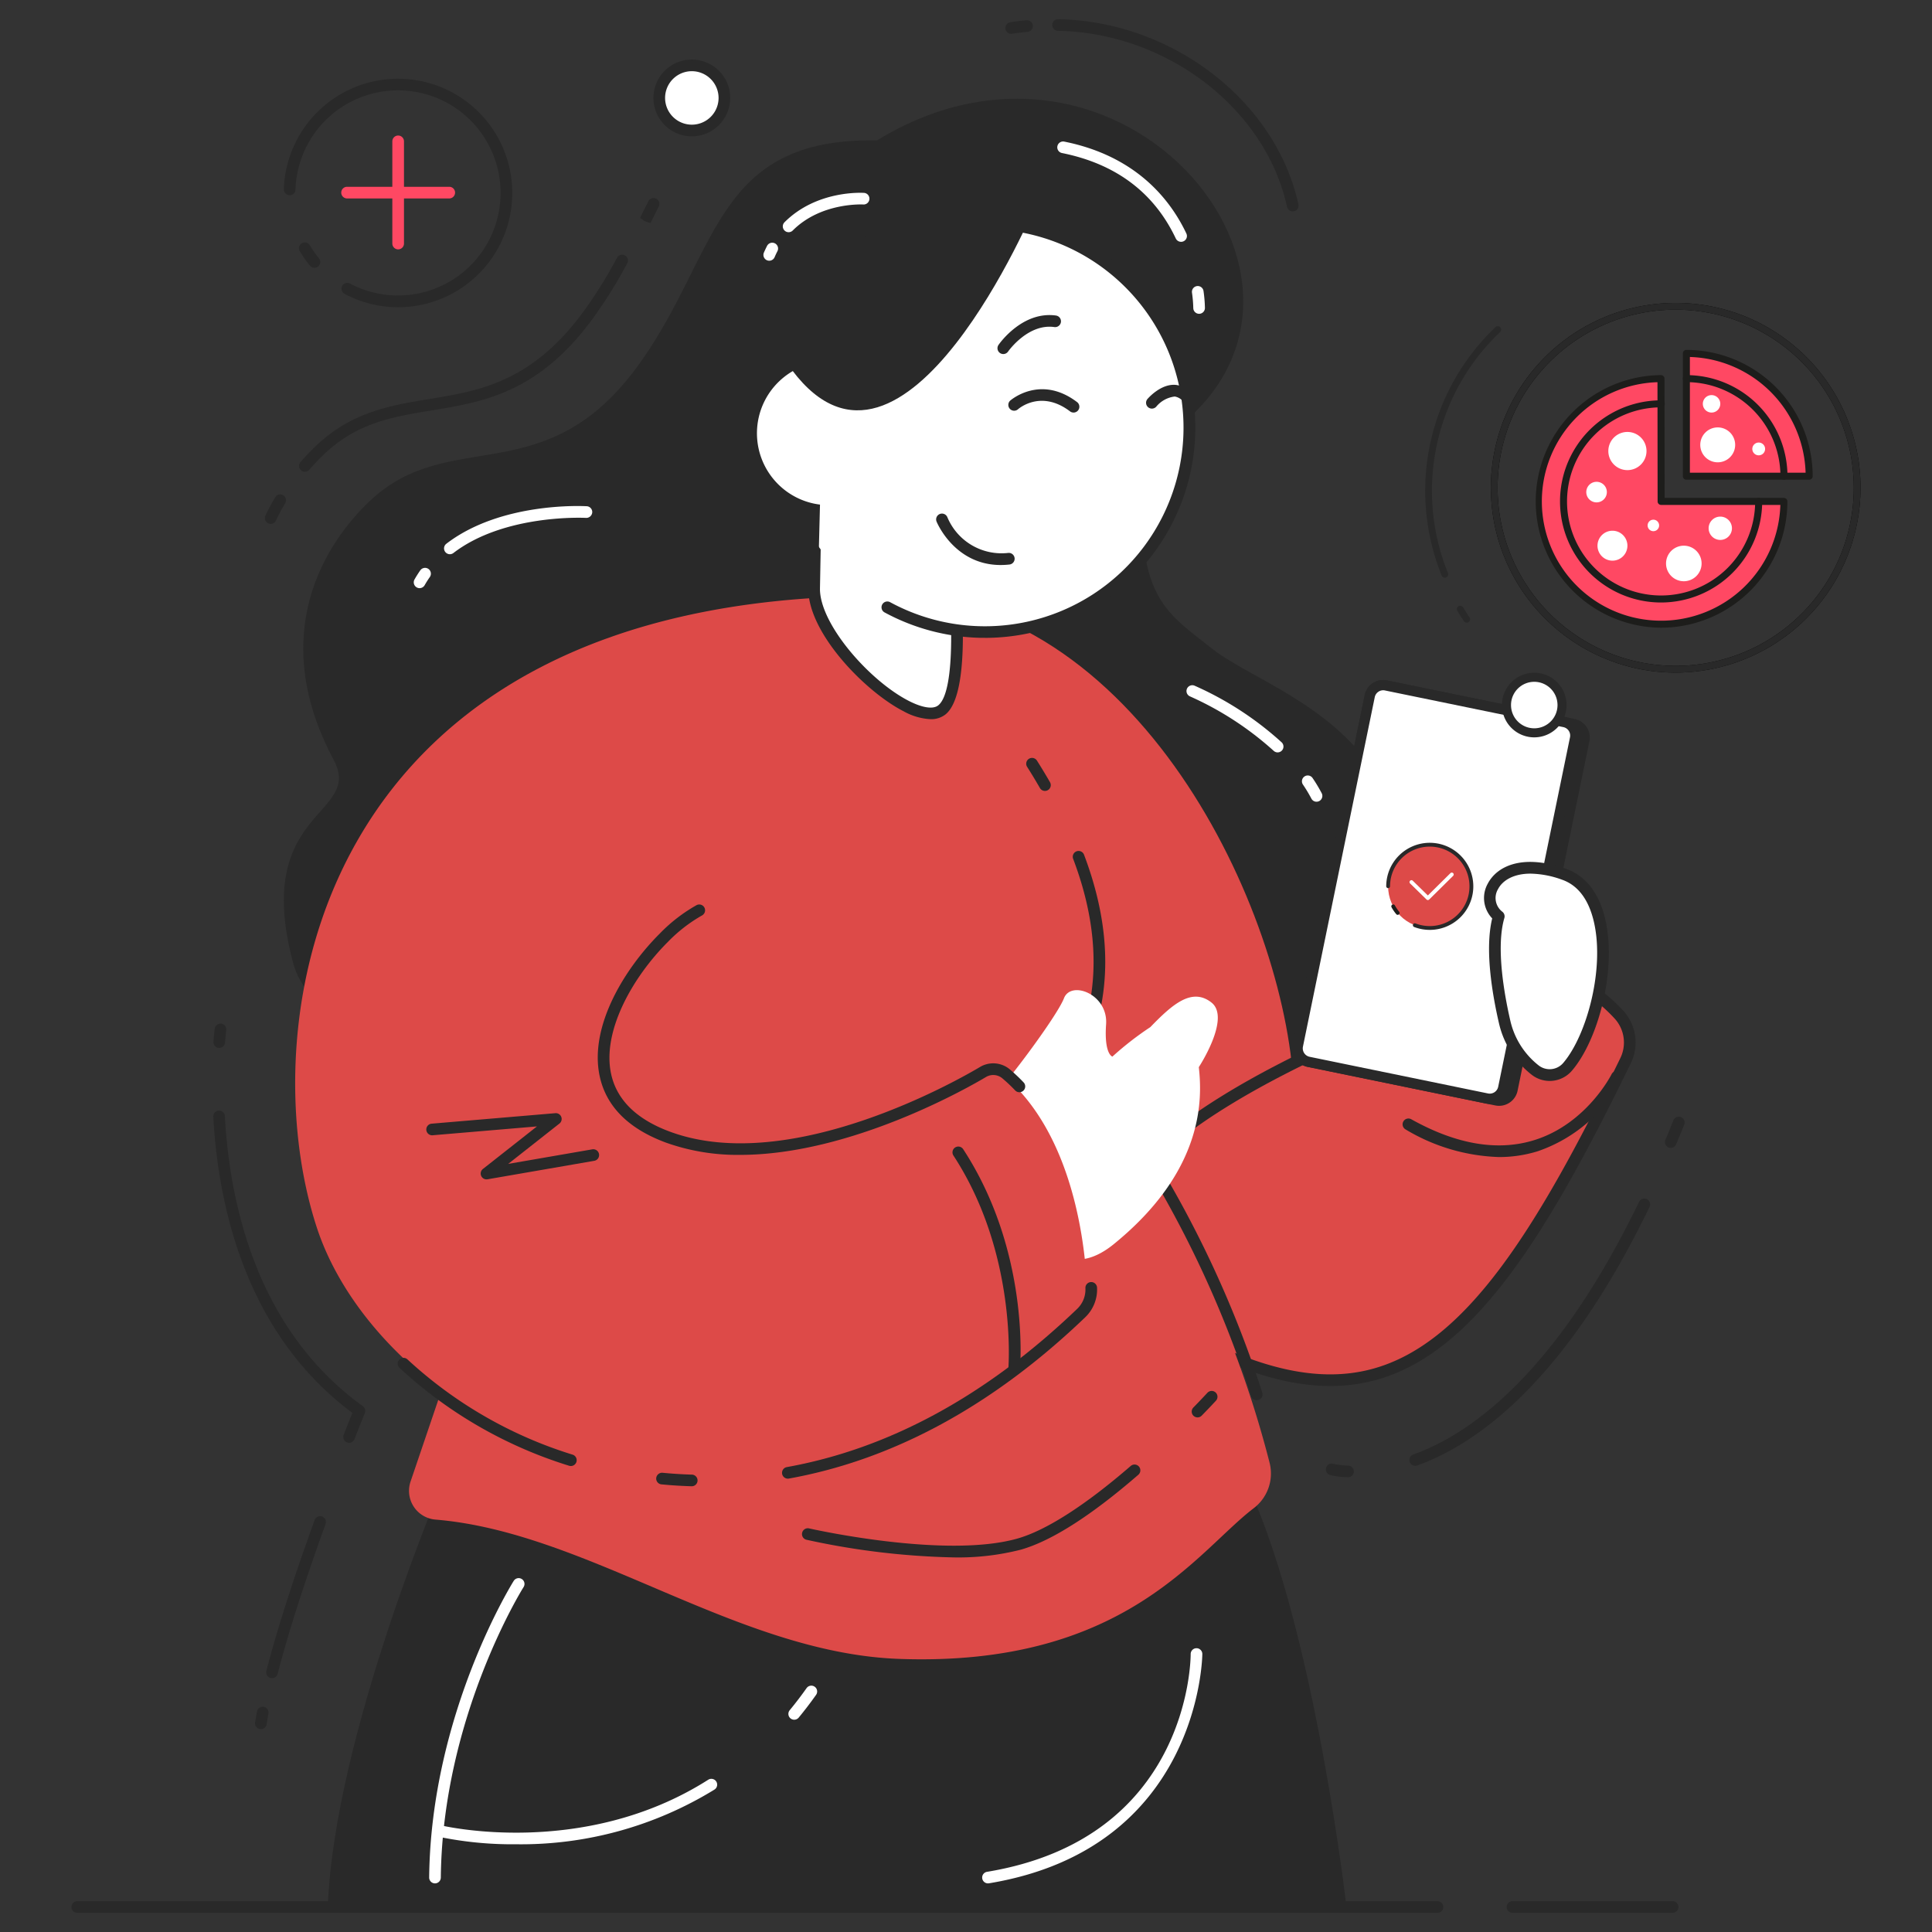 <svg id="onboarding_b" xmlns="http://www.w3.org/2000/svg" width="250" height="250" viewBox="0 0 250 250">
  <rect x="0" y="0" width="250" height="250" fill="#333333" stroke="none"/>
  <rect id="Rectangle_9" data-name="Rectangle 9" width="250" height="250" fill="none"/>
  <g id="Group_826" data-name="Group 826" transform="translate(-1179.751 817.482)">
    <path id="Path_544" data-name="Path 544" d="M1414.1,392.318c-25.608,11.49-50.208,11.359-53.435-.682-5.365-20.019,9.155-18.955,5.243-26.285-8.73-16.353-1.021-28.128,4.716-33.533,10.386-9.786,22.731-.884,34.81-17.673,10.346-14.381,9.62-29.336,30.781-28.953,33.239-20.316,65.84,22.111,35.07,39.712-2.546,19.113,2.19,21.2,8.267,26.04,5.742,4.57,20.375,8.616,24.039,22.876,4.409,17.161-7.917,39.7-28.1,39.336Z" transform="translate(-142.981 -1084.509)" fill="#292929"/>
    <path id="Path_545" data-name="Path 545" d="M1516.1,408.113c33.09,0,52.15,41.032,53.209,63.8s-20.119,37.855-20.119,37.855Z" transform="translate(-222.162 -1148.643)" fill="#dd4a48"/>
    <path id="Path_546" data-name="Path 546" d="M1386.251,630.155s-14.338,33.4-15.132,55.575h131.818s-3.978-34.841-12.442-53.858S1386.251,630.155,1386.251,630.155Z" transform="translate(-148.95 -1256.447)" fill="#292929"/>
    <path id="Path_547" data-name="Path 547" d="M1573.482,549.049c32.3,21.154,45.029,11.263,65.386-30.576a5.33,5.33,0,0,0-.832-5.926c-5.07-5.522-11.439-7.048-19.552-3.207,0,0-31.5,10.589-42.356,23.031S1573.482,549.049,1573.482,549.049Z" transform="translate(-248.769 -1198.714)" fill="#dd4a48"/>
    <path id="Path_548" data-name="Path 548" d="M1599.878,559.8c-7.512,0-16.3-3.505-27.563-10.88a6.834,6.834,0,0,1-3.2-4.634c-.694-3.641,1.213-8.077,5.669-13.186,10.863-12.453,41.389-22.815,42.683-23.25,7.932-3.763,14.805-2.625,20.348,3.411a6.112,6.112,0,0,1,.954,6.765c-11.067,22.746-20.439,37.536-32.945,40.984A22.222,22.222,0,0,1,1599.878,559.8Zm26.26-52.617a19.042,19.042,0,0,0-8.111,2.062c-.4.138-31.517,10.7-42.111,22.845-4.078,4.675-5.919,8.795-5.325,11.914a5.306,5.306,0,0,0,2.456,3.6c.022.012.046.025.067.039,13.987,9.162,23.952,12.221,32.305,9.916,11.96-3.3,21.108-17.823,31.991-40.19a4.6,4.6,0,0,0-.709-5.086C1633.578,508.879,1630.083,507.183,1626.138,507.183Z" transform="translate(-247.988 -1197.933)" fill="#292929"/>
    <path id="Path_549" data-name="Path 549" d="M1453.289,408.113s38.649,32.032,25.148,59.827c0,0,17.315,19.357,25.432,51.133a5.638,5.638,0,0,1-2.055,5.872c-7.41,5.655-16.759,20.555-45.878,19.5-21.02-.762-40.266-16.4-59.981-18.024a3.734,3.734,0,0,1-3.248-4.918l25.175-74.145Z" transform="translate(-159.832 -1147.266)" fill="#dd4a48"/>
    <path id="Path_550" data-name="Path 550" d="M1589.672,546.145a.753.753,0,0,1-.717-.524c-8.525-26.682-22.915-42.982-23.06-43.144a.754.754,0,0,1-.116-.831c3.661-7.537,3.708-16.13.145-25.542a.753.753,0,1,1,1.408-.533c3.648,9.63,3.652,18.471.017,26.284,2.223,2.625,15.137,18.566,23.041,43.306a.754.754,0,0,1-.718.983Z" transform="translate(-247.302 -1182.436)" fill="#292929"/>
    <path id="Path_551" data-name="Path 551" d="M1556.774,456.382a.753.753,0,0,1-.654-.378q-.8-1.393-1.655-2.739a.753.753,0,0,1,1.272-.807q.869,1.372,1.689,2.795a.753.753,0,0,1-.653,1.128Z" transform="translate(-241.805 -1171.518)" fill="#292929"/>
    <g id="Group_806" data-name="Group 806" transform="translate(1346.996 -729.491)">
      <g id="Group_804" data-name="Group 804" transform="translate(0 0)">
        <path id="Path_552" data-name="Path 552" d="M1648.927,486.229l-24.287-4.991a1.781,1.781,0,0,1-1.386-2.1l9.292-45.219a1.781,1.781,0,0,1,2.1-1.386l24.287,4.99a1.781,1.781,0,0,1,1.386,2.1l-9.291,45.219A1.782,1.782,0,0,1,1648.927,486.229Z" transform="translate(-1622.552 -431.828)" fill="#292929"/>
        <path id="Path_553" data-name="Path 553" d="M1648.105,486.193l-24.287-4.991a2.446,2.446,0,0,1-1.9-2.888l9.291-45.219a2.446,2.446,0,0,1,2.889-1.9l24.287,4.99a2.449,2.449,0,0,1,1.9,2.888l-9.292,45.219a2.445,2.445,0,0,1-2.888,1.9Zm-15.117-53.537a1.106,1.106,0,0,0-.479.707l-9.292,45.219a1.115,1.115,0,0,0,.868,1.317l24.287,4.99a1.117,1.117,0,0,0,1.318-.868l9.292-45.219a1.115,1.115,0,0,0-.868-1.317l-24.287-4.99a1.1,1.1,0,0,0-.838.161Z" transform="translate(-1621.864 -431.14)" fill="#292929"/>
      </g>
      <g id="Group_805" data-name="Group 805" transform="translate(0 0)">
        <path id="Path_554" data-name="Path 554" d="M1647.719,485.981l-23.079-4.742a1.781,1.781,0,0,1-1.386-2.1l9.292-45.219a1.781,1.781,0,0,1,2.1-1.386l23.079,4.742a1.781,1.781,0,0,1,1.386,2.1l-9.292,45.219A1.78,1.78,0,0,1,1647.719,485.981Z" transform="translate(-1622.552 -431.828)" fill="#fff"/>
        <path id="Path_555" data-name="Path 555" d="M1646.9,485.944l-23.079-4.742a2.446,2.446,0,0,1-1.9-2.888l9.291-45.219a2.446,2.446,0,0,1,2.889-1.9l23.079,4.742a2.447,2.447,0,0,1,1.9,2.889l-9.292,45.219a2.448,2.448,0,0,1-2.391,1.954A2.48,2.48,0,0,1,1646.9,485.944Zm-13.909-53.288a1.106,1.106,0,0,0-.479.707l-9.292,45.219a1.115,1.115,0,0,0,.868,1.317l23.079,4.742a1.116,1.116,0,0,0,1.318-.868l9.292-45.219a1.116,1.116,0,0,0-.869-1.318l-23.079-4.742a1.1,1.1,0,0,0-.838.161Z" transform="translate(-1621.864 -431.14)" fill="#292929"/>
      </g>
    </g>
    <path id="Path_556" data-name="Path 556" d="M1675.725,500.282c-.852-3.691-1.914-9.8-.768-13.706-2.883-2.1-.456-8.572,8.443-5.448,7.826,2.748,5.382,19.209.448,24.935a3.056,3.056,0,0,1-4.187.4l-.137-.109A10.967,10.967,0,0,1,1675.725,500.282Z" transform="translate(-301.265 -1185.484)" fill="#fff"/>
    <path id="Path_557" data-name="Path 557" d="M1680.769,507.09a3.784,3.784,0,0,1-2.35-.818l-.111-.088a11.793,11.793,0,0,1-4.093-6.518h0c-.944-4.085-1.838-9.687-.884-13.612a3.808,3.808,0,0,1-.572-4.5c1.172-2.234,4.444-3.91,10.115-1.921,2.417.849,4.134,2.944,4.966,6.059,1.775,6.644-.752,16.08-4.2,20.078A3.781,3.781,0,0,1,1680.769,507.09Zm-2.476-26.825c-2.267,0-3.641.922-4.2,1.988a2.241,2.241,0,0,0,.531,2.928.754.754,0,0,1,.28.821c-1.119,3.816.008,9.987.779,13.326h0a10.264,10.264,0,0,0,3.537,5.657l.127.1a2.311,2.311,0,0,0,3.153-.3c3.134-3.639,5.513-12.6,3.883-18.707-.708-2.65-2.057-4.341-4.009-5.026A12.446,12.446,0,0,0,1678.293,480.265Z" transform="translate(-300.489 -1184.698)" fill="#292929"/>
    <g id="Group_807" data-name="Group 807" transform="translate(1307.38 -689.357)">
      <path id="Path_558" data-name="Path 558" d="M1543.509,526.582c2-1.727,9.136-11.282,10.045-13.645s5.726-.545,5.454,3.363.818,4.181.818,4.181a40.5,40.5,0,0,1,4.908-3.817c2.818-2.909,5.363-5.182,7.908-3.181s-1.636,8.362-1.636,8.362c.455,4.09.727,13.361-11,22.9S1543.509,526.582,1543.509,526.582Z" transform="translate(-1543.509 -511.882)" fill="#fff"/>
    </g>
    <path id="Path_559" data-name="Path 559" d="M1438.5,408.113c-72.8.265-81,55.327-72.269,81.8,8.646,26.2,55.538,51.625,98.335,10.565a4.211,4.211,0,0,0,1.281-3.243c-.251-5.193-1.767-19.5-10.784-27.086a2.592,2.592,0,0,0-2.99-.213c-5.648,3.372-25.981,13.851-40.711,8.434-17.273-6.353-3.643-25.357,4.035-29.377S1438.5,408.113,1438.5,408.113Z" transform="translate(-145.458 -1148.474)" fill="#dd4a48"/>
    <path id="Path_560" data-name="Path 560" d="M1460.795,522.109a27.618,27.618,0,0,1-9.558-1.573c-4.852-1.785-7.745-4.664-8.6-8.558-1.429-6.524,3.286-14.043,7.757-18.5a20.837,20.837,0,0,1,4.786-3.694.754.754,0,0,1,.7,1.335,19.575,19.575,0,0,0-4.423,3.426c-4.533,4.518-8.564,11.561-7.348,17.109.736,3.359,3.308,5.871,7.646,7.466,15.656,5.76,37.613-6.91,40.065-8.373a3.338,3.338,0,0,1,3.861.283,22.315,22.315,0,0,1,1.8,1.7.753.753,0,0,1-1.091,1.039,20.865,20.865,0,0,0-1.677-1.581,1.833,1.833,0,0,0-2.119-.143C1490.546,513.265,1475.223,522.109,1460.795,522.109Z" transform="translate(-185.276 -1190.15)" fill="#292929"/>
    <path id="Path_561" data-name="Path 561" d="M1491.163,613.228a.754.754,0,0,1-.133-1.5c13.242-2.387,25.879-9.28,37.559-20.486a3.458,3.458,0,0,0,1.05-2.664.753.753,0,0,1,1.505-.072,4.967,4.967,0,0,1-1.512,3.823c-11.9,11.416-24.8,18.441-38.335,20.882A.789.789,0,0,1,1491.163,613.228Z" transform="translate(-209.436 -1239.373)" fill="#292929"/>
    <path id="Path_562" data-name="Path 562" d="M1462.82,639.546h-.023c-1.292-.037-2.6-.12-3.885-.244a.754.754,0,0,1-.677-.823.763.763,0,0,1,.822-.677c1.253.121,2.525.2,3.784.239a.753.753,0,0,1-.021,1.506Z" transform="translate(-193.569 -1264.707)" fill="#292929"/>
    <path id="Path_563" data-name="Path 563" d="M1413.368,621.712a.753.753,0,0,1-.223-.034,57.129,57.129,0,0,1-21.934-12.649.753.753,0,1,1,1.028-1.1,55.62,55.62,0,0,0,21.353,12.311.753.753,0,0,1-.224,1.472Z" transform="translate(-159.748 -1249.491)" fill="#292929"/>
    <path id="Path_564" data-name="Path 564" d="M1499.362,373.353c-.142,7.8-.236,12.992-.31,17.133-.126,6.971,12.81,18.562,16.485,15.781S1516.7,384.8,1516.7,384.8Z" transform="translate(-213.951 -1131.859)" fill="#fff"/>
    <path id="Path_565" data-name="Path 565" d="M1513.343,406.662a7.94,7.94,0,0,1-3.475-1.012c-4.985-2.535-12.453-10.193-12.348-15.957l.31-17.133a.753.753,0,0,1,1.168-.615l17.34,11.447a.752.752,0,0,1,.332.529c.263,1.957,2.456,19.207-1.457,22.168A3.017,3.017,0,0,1,1513.343,406.662Zm-14.032-32.7-.285,15.763c-.083,4.574,6.375,11.967,11.525,14.587,1.718.873,3.087,1.086,3.752.58,2.383-1.8,1.839-13.336.918-20.427Z" transform="translate(-213.171 -1131.082)" fill="#292929"/>
    <path id="Path_566" data-name="Path 566" d="M1516.641,312.848a26.464,26.464,0,1,0,25.981,26.938A26.462,26.462,0,0,0,1516.641,312.848Z" transform="translate(-208.963 -1101.465)" fill="#fff"/>
    <path id="Path_567" data-name="Path 567" d="M1515.4,365.745c-.168,0-.338,0-.507,0a27.274,27.274,0,0,1-12.488-3.284.753.753,0,1,1,.719-1.323,25.7,25.7,0,1,0-10.3-10.271.753.753,0,1,1-1.322.724,27.232,27.232,0,0,1,4.992-32.649,27.217,27.217,0,1,1,18.908,46.807Z" transform="translate(-208.181 -1100.691)" fill="#292929"/>
    <path id="Path_568" data-name="Path 568" d="M1489.512,381.851l-.328,12.793-10.846-8.072,7.241-6.265A9.25,9.25,0,0,0,1489.512,381.851Z" transform="translate(-203.618 -1135.446)" fill="#292929"/>
    <path id="Path_569" data-name="Path 569" d="M1455.413,309.968l-.722-.239-.625-.435q.547-1.094,1.083-2.152a.753.753,0,1,1,1.343.683Q1455.956,308.877,1455.413,309.968Zm-.722-.239h0Z" transform="translate(-191.495 -1098.583)" fill="#292929"/>
    <path id="Path_570" data-name="Path 570" d="M1493.691,349.025a9.3,9.3,0,1,0,9.126,9.463A9.3,9.3,0,0,0,1493.691,349.025Z" transform="translate(-206.518 -1119.74)" fill="#fff"/>
    <path id="Path_571" data-name="Path 571" d="M1524.616,308.317s-16.983,40.59-31.476,21.349C1493.14,329.666,1491.62,306.058,1524.616,308.317Z" transform="translate(-210.878 -1099.227)" fill="#292929"/>
    <path id="Path_572" data-name="Path 572" d="M1365.953,349.368a.753.753,0,0,1-.569-1.246,30.216,30.216,0,0,1,2.113-2.205c4.58-4.316,9.634-5.148,14.523-5.952,6.6-1.086,13.427-2.209,20.193-11.613a60.937,60.937,0,0,0,4.119-6.652.753.753,0,1,1,1.323.718,62.193,62.193,0,0,1-4.22,6.813c-7.128,9.91-14.267,11.084-21.172,12.22-4.88.8-9.488,1.561-13.733,5.561a28.793,28.793,0,0,0-2.007,2.1A.752.752,0,0,1,1365.953,349.368Z" transform="translate(-146.748 -1105.807)" fill="#292929"/>
    <path id="Path_573" data-name="Path 573" d="M1357.392,387.5a.754.754,0,0,1-.681-1.075c.375-.8.8-1.592,1.261-2.369a.753.753,0,1,1,1.295.77c-.438.736-.839,1.49-1.192,2.241A.754.754,0,0,1,1357.392,387.5Z" transform="translate(-142.612 -1137.193)" fill="#292929"/>
    <path id="Path_574" data-name="Path 574" d="M1591.656,286.195a.754.754,0,0,1-.735-.592c-2.8-12.73-15.555-22.521-29.667-22.774a.754.754,0,0,1,.027-1.507c14.789.266,28.165,10.565,31.112,23.957a.753.753,0,0,1-.574.9A.732.732,0,0,1,1591.656,286.195Z" transform="translate(-244.627 -1076.322)" fill="#292929"/>
    <path id="Path_575" data-name="Path 575" d="M1549.689,263.359a.754.754,0,0,1-.113-1.5q1.048-.16,2.084-.256a.753.753,0,0,1,.139,1.5q-.991.091-2,.245A.755.755,0,0,1,1549.689,263.359Z" transform="translate(-239.087 -1076.464)" fill="#292929"/>
    <path id="Path_576" data-name="Path 576" d="M1486.871,320.66a.753.753,0,0,1-.692-1.049q.2-.456.413-.875a.753.753,0,1,1,1.338.693q-.193.372-.365.775A.754.754,0,0,1,1486.871,320.66Z" transform="translate(-207.581 -1104.405)" fill="#fff"/>
    <path id="Path_577" data-name="Path 577" d="M1491.778,310.451a.754.754,0,0,1-.533-1.286c4.167-4.176,10.081-3.82,10.332-3.8a.753.753,0,0,1-.1,1.5c-.055-.005-5.49-.317-9.163,3.362A.748.748,0,0,1,1491.778,310.451Z" transform="translate(-209.98 -1097.885)" fill="#fff"/>
    <path id="Path_578" data-name="Path 578" d="M1396.058,405.4a.743.743,0,0,1-.372-.1.754.754,0,0,1-.282-1.027q.35-.616.749-1.18a.753.753,0,1,1,1.231.868q-.355.505-.67,1.057A.753.753,0,0,1,1396.058,405.4Z" transform="translate(-162.014 -1146.775)" fill="#fff"/>
    <path id="Path_579" data-name="Path 579" d="M1403.765,392.915a.754.754,0,0,1-.459-1.351c7.082-5.443,17.728-4.881,18.174-4.858a.753.753,0,0,1,.708.8.773.773,0,0,1-.8.709c-.106-.006-10.537-.549-17.168,4.548A.751.751,0,0,1,1403.765,392.915Z" transform="translate(-165.802 -1138.682)" fill="#fff"/>
    <path id="Path_580" data-name="Path 580" d="M1578.189,304.967a.755.755,0,0,1-.682-.431c-2.807-5.941-7.763-9.662-14.732-11.059a.753.753,0,0,1,.3-1.477c9.294,1.863,13.721,7.5,15.8,11.892a.753.753,0,0,1-.681,1.076Z" transform="translate(-245.609 -1091.158)" fill="#fff"/>
    <path id="Path_581" data-name="Path 581" d="M1598.341,333.165a.753.753,0,0,1-.753-.753,16.606,16.606,0,0,0-.169-1.986.753.753,0,1,1,1.493-.2,17.681,17.681,0,0,1,.182,2.19A.753.753,0,0,1,1598.341,333.165Z" transform="translate(-263.426 -1110.042)" fill="#fff"/>
    <path id="Path_582" data-name="Path 582" d="M1539.194,395.3c-5.995,0-8.27-5.563-8.293-5.622a.753.753,0,0,1,1.4-.557,7.6,7.6,0,0,0,7.865,4.616.754.754,0,0,1,.167,1.5A10.41,10.41,0,0,1,1539.194,395.3Z" transform="translate(-229.96 -1139.67)" fill="#292929"/>
    <path id="Path_583" data-name="Path 583" d="M1558.03,359.4a.752.752,0,0,1-.455-.153c-3.755-2.848-6.624-.371-6.743-.264a.754.754,0,0,1-1.01-1.119c.039-.034,3.892-3.435,8.663.183a.754.754,0,0,1-.456,1.354Z" transform="translate(-239.361 -1123.498)" fill="#292929"/>
    <path id="Path_584" data-name="Path 584" d="M1586.166,358.309a.753.753,0,0,1-.57-1.245c.175-.2,1.776-1.984,3.644-1.825a3.212,3.212,0,0,1,2.478,1.707.753.753,0,1,1-1.279.8,1.786,1.786,0,0,0-1.314-1,3.651,3.651,0,0,0-2.391,1.309A.754.754,0,0,1,1586.166,358.309Z" transform="translate(-257.362 -1122.918)" fill="#292929"/>
    <path id="Path_585" data-name="Path 585" d="M1547.554,342.148a.754.754,0,0,1-.62-1.18c.124-.18,3.095-4.408,7.436-3.805a.753.753,0,1,1-.209,1.492c-3.419-.48-5.96,3.132-5.986,3.169A.753.753,0,0,1,1547.554,342.148Z" transform="translate(-237.978 -1113.816)" fill="#292929"/>
    <g id="Group_808" data-name="Group 808" transform="translate(1264.306 -809.777)">
      <path id="Path_586" data-name="Path 586" d="M1458.992,277.689a4.214,4.214,0,1,0,4.214-4.214A4.214,4.214,0,0,0,1458.992,277.689Z" transform="translate(-1458.239 -272.722)" fill="#fff"/>
      <path id="Path_587" data-name="Path 587" d="M1462.428,281.878a4.967,4.967,0,1,1,4.966-4.968A4.973,4.973,0,0,1,1462.428,281.878Zm0-8.428a3.46,3.46,0,1,0,3.46,3.46A3.465,3.465,0,0,0,1462.428,273.45Z" transform="translate(-1457.46 -271.943)" fill="#292929"/>
    </g>
    <g id="Group_809" data-name="Group 809" transform="translate(1374.104 -730.427)">
      <path id="Path_588" data-name="Path 588" d="M1678.175,434.734a3.594,3.594,0,1,0,3.594-3.594A3.594,3.594,0,0,0,1678.175,434.734Z" transform="translate(-1677.589 -430.554)" fill="#fff"/>
      <path id="Path_589" data-name="Path 589" d="M1681.164,438.308a4.18,4.18,0,1,1,4.179-4.18A4.184,4.184,0,0,1,1681.164,438.308Zm0-7.188a3.008,3.008,0,1,0,3.008,3.008A3.011,3.011,0,0,0,1681.164,431.12Z" transform="translate(-1676.984 -429.949)" fill="#292929"/>
    </g>
    <g id="Group_810" data-name="Group 810" transform="translate(1216.48 -807.322)">
      <path id="Path_591" data-name="Path 591" d="M1699.439,414.4a.75.75,0,0,1-.582-.274,14.821,14.821,0,0,1-1.315-1.873.753.753,0,1,1,1.295-.769,13.421,13.421,0,0,0,1.183,1.683.753.753,0,0,1-.581,1.232Z" transform="translate(-1695.476 -389.905)" fill="#292929"/>
      <path id="Path_592" data-name="Path 592" d="M1708.243,397.589a14.783,14.783,0,0,1-5.544-1.085q-.71-.288-1.373-.637a.753.753,0,1,1,.7-1.333,13.274,13.274,0,1,0-7.073-12.174.735.735,0,0,1-.777.729.754.754,0,0,1-.729-.777,14.784,14.784,0,1,1,14.794,15.277Z" transform="translate(-1693.449 -367.991)" fill="#292929"/>
    </g>
    <g id="Group_811" data-name="Group 811" transform="translate(1372.669 -778.283)">
      <path id="Path_593" data-name="Path 593" d="M1287.442,228.64a23.917,23.917,0,1,1,23.917-23.917A23.944,23.944,0,0,1,1287.442,228.64Zm0-46.962a23.045,23.045,0,1,0,23.044,23.044A23.07,23.07,0,0,0,1287.442,181.679Z" transform="translate(-1263.525 -180.806)"/>
      <path id="Path_594" data-name="Path 594" d="M1287.442,228.64a23.917,23.917,0,1,1,23.917-23.917A23.944,23.944,0,0,1,1287.442,228.64Zm0-46.962a23.045,23.045,0,1,0,23.044,23.044A23.07,23.07,0,0,0,1287.442,181.679Z" transform="translate(-1263.525 -180.806)" fill="#292929"/>
    </g>
    <path id="Path_595" data-name="Path 595" d="M1249.361,318.795a.436.436,0,0,1-.361-.192q-.445-.655-.855-1.336a.436.436,0,0,1,.747-.45q.4.66.83,1.3a.436.436,0,0,1-.361.681Z" transform="translate(120.188 -1055.702)" fill="#292929"/>
    <path id="Path_596" data-name="Path 596" d="M1236.216,223.932a.436.436,0,0,1-.4-.272,29.216,29.216,0,0,1,6.957-32.151.436.436,0,1,1,.6.633,28.345,28.345,0,0,0-6.749,31.19.436.436,0,0,1-.4.6Z" transform="translate(130.492 -966.658)" fill="#292929"/>
    <path id="Path_597" data-name="Path 597" d="M1406.149,552.853a.753.753,0,0,1-.466-1.346l6.993-5.506-13.525,1.148a.753.753,0,0,1-.127-1.5l16.029-1.36a.753.753,0,0,1,.53,1.343l-6.628,5.219,10.853-1.879a.754.754,0,1,1,.257,1.485l-13.787,2.387A.766.766,0,0,1,1406.149,552.853Z" transform="translate(-163.442 -1217.726)" fill="#292929"/>
    <path id="Path_598" data-name="Path 598" d="M1543.092,582.073l-.067,0a.755.755,0,0,1-.685-.816c.013-.147,1.188-14.85-7.106-27.549a.753.753,0,0,1,1.261-.824c8.589,13.148,7.4,27.884,7.346,28.5A.753.753,0,0,1,1543.092,582.073Z" transform="translate(-232.109 -1221.662)" fill="#292929"/>
    <path id="Path_599" data-name="Path 599" d="M1515,647.444A97.774,97.774,0,0,1,1496,645.157a.754.754,0,0,1,.337-1.469c.175.04,17.654,3.994,27.025,1.306,3.7-1.064,8.762-4.311,14.626-9.391a.753.753,0,0,1,.986,1.138c-6.114,5.3-11.228,8.562-15.2,9.7A32.744,32.744,0,0,1,1515,647.444Z" transform="translate(-211.911 -1263.4)" fill="#292929"/>
    <path id="Path_600" data-name="Path 600" d="M1598.078,619.939a.753.753,0,0,1-.539-1.28c1.141-1.168,1.807-1.895,1.811-1.9a.753.753,0,0,1,1.111,1.017s-.678.742-1.844,1.935A.752.752,0,0,1,1598.078,619.939Z" transform="translate(-263.366 -1254.01)" fill="#292929"/>
    <path id="Path_601" data-name="Path 601" d="M1663.309,544.434a24.939,24.939,0,0,1-12.082-3.576.753.753,0,0,1,.736-1.315c5.834,3.262,11.191,4.17,15.918,2.7,6.766-2.1,9.967-8.458,10-8.522a.753.753,0,0,1,1.352.664,19.552,19.552,0,0,1-10.886,9.291A16.808,16.808,0,0,1,1663.309,544.434Z" transform="translate(-289.595 -1212.194)" fill="#292929"/>
    <path id="Path_602" data-name="Path 602" d="M1627.855,460.077a.754.754,0,0,1-.668-.4,18.808,18.808,0,0,0-1.094-1.821.753.753,0,0,1,1.247-.846,20.4,20.4,0,0,1,1.181,1.966.754.754,0,0,1-.666,1.1Z" transform="translate(-277.742 -1173.816)" fill="#fff"/>
    <path id="Path_603" data-name="Path 603" d="M1607.587,441.869a.75.75,0,0,1-.514-.2,41.1,41.1,0,0,0-10.82-7.042.753.753,0,0,1,.576-1.392,41.966,41.966,0,0,1,11.272,7.333.753.753,0,0,1-.514,1.3Z" transform="translate(-262.506 -1161.992)" fill="#fff"/>
    <path id="Path_604" data-name="Path 604" d="M1399.97,703.57h-.008a.753.753,0,0,1-.745-.761c.224-21.265,10.839-38.22,10.946-38.388a.753.753,0,1,1,1.272.807c-.105.165-10.492,16.775-10.711,37.6A.754.754,0,0,1,1399.97,703.57Z" transform="translate(-163.932 -1277.344)" fill="#fff"/>
    <path id="Path_605" data-name="Path 605" d="M1493.334,696.773a.753.753,0,0,1-.581-1.233c.748-.906,1.482-1.867,2.182-2.857a.753.753,0,1,1,1.229.871c-.72,1.019-1.477,2.009-2.249,2.945A.753.753,0,0,1,1493.334,696.773Z" transform="translate(-210.812 -1291.724)" fill="#fff"/>
    <path id="Path_606" data-name="Path 606" d="M1410.777,725.347a46.954,46.954,0,0,1-10.084-.987.753.753,0,1,1,.363-1.462c.182.045,18.43,4.389,34.6-5.9a.753.753,0,0,1,.809,1.271A47.808,47.808,0,0,1,1410.777,725.347Z" transform="translate(-164.261 -1304.182)" fill="#fff"/>
    <path id="Path_607" data-name="Path 607" d="M1543.286,712.947a.753.753,0,0,1-.123-1.5c26-4.323,26.316-27.2,26.316-28.176a.753.753,0,0,1,1.507,0c0,.251-.292,25.127-27.576,29.663A.832.832,0,0,1,1543.286,712.947Z" transform="translate(-235.655 -1286.722)" fill="#fff"/>
    <path id="Path_608" data-name="Path 608" d="M1354.843,700.832a.755.755,0,0,1-.746-.868c.069-.453.149-.922.238-1.4a.753.753,0,1,1,1.481.271q-.128.7-.229,1.36A.754.754,0,0,1,1354.843,700.832Z" transform="translate(-141.335 -1294.559)" fill="#292929"/>
    <path id="Path_609" data-name="Path 609" d="M1357.705,668.748a.753.753,0,0,1-.73-.941c1.349-5.239,3.447-11.8,6.236-19.5a.753.753,0,1,1,1.416.512c-2.772,7.657-4.856,14.173-6.193,19.366A.753.753,0,0,1,1357.705,668.748Z" transform="translate(-142.752 -1269.079)" fill="#292929"/>
    <path id="Path_610" data-name="Path 610" d="M1360.711,585.969a.743.743,0,0,1-.275-.053.753.753,0,0,1-.426-.976c.509-1.3.9-2.276,1.128-2.839-13.653-10.179-17.328-26.4-18-38.273a.753.753,0,1,1,1.5-.084c.657,11.688,4.289,27.68,17.853,37.487a.754.754,0,0,1,.256.9s-.516,1.261-1.342,3.363A.753.753,0,0,1,1360.711,585.969Z" transform="translate(-135.787 -1216.753)" fill="#292929"/>
    <path id="Path_611" data-name="Path 611" d="M1344.034,524.265a.578.578,0,0,1-.058,0,.753.753,0,0,1-.693-.809c.084-1.079.164-1.679.164-1.679a.761.761,0,0,1,.845-.647.753.753,0,0,1,.648.845c0,.012-.076.581-.155,1.6A.754.754,0,0,1,1344.034,524.265Z" transform="translate(-135.912 -1206.151)" fill="#292929"/>
    <path id="Path_612" data-name="Path 612" d="M1720.623,549.3a.752.752,0,0,1-.694-1.044q.522-1.246,1.04-2.54a.754.754,0,0,1,1.4.559q-.524,1.307-1.05,2.563A.755.755,0,0,1,1720.623,549.3Z" transform="translate(-324.675 -1218.244)" fill="#292929"/>
    <path id="Path_613" data-name="Path 613" d="M1653.384,600.527a.753.753,0,0,1-.254-1.462c7.4-2.656,18.472-10.48,29.209-32.675a.753.753,0,1,1,1.355.655c-10.957,22.654-22.392,30.687-30.055,33.437A.747.747,0,0,1,1653.384,600.527Z" transform="translate(-290.504 -1228.331)" fill="#292929"/>
    <path id="Path_614" data-name="Path 614" d="M1635.008,637.182h-.03a11.009,11.009,0,0,1-2.271-.284.753.753,0,0,1,.4-1.453,9.964,9.964,0,0,0,1.933.232.753.753,0,0,1-.029,1.506Z" transform="translate(-280.838 -1263.511)" fill="#292929"/>
    <path id="Path_615" data-name="Path 615" d="M1722.748,397.668a.754.754,0,0,1-.753-.753V383.692a.753.753,0,1,1,1.507,0v13.222A.754.754,0,0,1,1722.748,397.668Z" transform="translate(-491.476 -1182.883)" fill="#ff4863"/>
    <path id="Path_616" data-name="Path 616" d="M1722.528,397.889h-13.222a.753.753,0,1,1,0-1.507h13.222a.753.753,0,0,1,0,1.507Z" transform="translate(-484.644 -1189.693)" fill="#ff4863"/>
    <path id="Path_617" data-name="Path 617" d="M1484.127,750.58H1308.119a.753.753,0,0,1,0-1.507h176.008a.753.753,0,0,1,0,1.507Z" transform="translate(-118.366 -1320.543)" fill="#292929"/>
    <path id="Path_618" data-name="Path 618" d="M1699.7,750.58h-20.717a.753.753,0,0,1,0-1.507H1699.7a.753.753,0,0,1,0,1.507Z" transform="translate(-303.515 -1320.543)" fill="#292929"/>
    <g id="Group_813" data-name="Group 813" transform="translate(-18.095 -1717.28)">
      <path id="Path_619" data-name="Path 619" d="M1478.4,962.5h-15.888V946.607A15.888,15.888,0,0,1,1478.4,962.5Z" transform="translate(-46.452 -1.077)" fill="#ff4863"/>
      <path id="Path_620" data-name="Path 620" d="M1477.327,961.873h-15.888a.454.454,0,0,1-.455-.455V945.529a.454.454,0,0,1,.455-.454,16.361,16.361,0,0,1,16.343,16.343A.454.454,0,0,1,1477.327,961.873Zm-15.433-.909h14.972a15.453,15.453,0,0,0-14.972-14.973Z" transform="translate(-45.376 0)" fill="#1d1d1b"/>
      <path id="Path_621" data-name="Path 621" d="M1474.064,969.6a.454.454,0,0,1-.454-.454,12.185,12.185,0,0,0-12.171-12.172.454.454,0,1,1,0-.909,13.1,13.1,0,0,1,13.081,13.08A.454.454,0,0,1,1474.064,969.6Z" transform="translate(-45.376 -7.727)" fill="#1d1d1b"/>
      <path id="Path_622" data-name="Path 622" d="M1413.868,973.483h15.888a15.888,15.888,0,1,1-15.9-15.888Z" transform="translate(-1.076 -8.803)" fill="#ff4863"/>
      <path id="Path_623" data-name="Path 623" d="M1412.792,988.75a16.343,16.343,0,0,1-.016-32.685h0a.455.455,0,0,1,.455.454l.015,15.435h15.433a.454.454,0,0,1,.455.455A16.361,16.361,0,0,1,1412.792,988.75Zm-.47-31.769a15.434,15.434,0,1,0,15.9,15.881h-15.427a.454.454,0,0,1-.455-.454Z" transform="translate(0 -7.727)" fill="#1d1d1b"/>
      <path id="Path_624" data-name="Path 624" d="M1420.518,993.215a13.08,13.08,0,1,1,0-26.161.455.455,0,1,1,0,.909,12.172,12.172,0,1,0,12.171,12.172.455.455,0,0,1,.91,0A13.1,13.1,0,0,1,1420.518,993.215Z" transform="translate(-7.726 -15.454)" fill="#1d1d1b"/>
      <path id="Path_625" data-name="Path 625" d="M1427.648,1025.83a1.936,1.936,0,1,1-1.936-1.936A1.936,1.936,0,0,1,1427.648,1025.83Z" transform="translate(-19.215 -55.419)" fill="#fff"/>
      <circle id="Ellipse_7" data-name="Ellipse 7" cx="0.746" cy="0.746" r="0.746" transform="translate(1411.045 967.043)" fill="#fff"/>
      <path id="Path_626" data-name="Path 626" d="M1458.257,1032.713a2.3,2.3,0,1,1-2.3-2.3A2.3,2.3,0,0,1,1458.257,1032.713Z" transform="translate(-40.226 -60.003)" fill="#fff"/>
      <path id="Path_627" data-name="Path 627" d="M1475.231,1019.248a1.508,1.508,0,1,1-1.508-1.508A1.508,1.508,0,0,1,1475.231,1019.248Z" transform="translate(-53.273 -51.092)" fill="#fff"/>
      <path id="Path_628" data-name="Path 628" d="M1473.084,981.118a2.258,2.258,0,1,1-2.258-2.258A2.258,2.258,0,0,1,1473.084,981.118Z" transform="translate(-50.708 -23.755)" fill="#fff"/>
      <path id="Path_629" data-name="Path 629" d="M1471.946,965.91a1.129,1.129,0,1,1-1.129-1.129A1.129,1.129,0,0,1,1471.946,965.91Z" transform="translate(-51.496 -13.856)" fill="#fff"/>
      <path id="Path_630" data-name="Path 630" d="M1492.9,986.281a.827.827,0,1,1-.827-.827A.827.827,0,0,1,1492.9,986.281Z" transform="translate(-66.651 -28.391)" fill="#fff"/>
      <path id="Path_631" data-name="Path 631" d="M1433.437,983.306a2.47,2.47,0,1,1-2.47-2.47A2.47,2.47,0,0,1,1433.437,983.306Z" transform="translate(-22.534 -25.144)" fill="#fff"/>
      <path id="Path_632" data-name="Path 632" d="M1421.549,1003.9a1.331,1.331,0,1,1-1.331-1.331A1.331,1.331,0,0,1,1421.549,1003.9Z" transform="translate(-15.777 -40.425)" fill="#fff"/>
    </g>
    <g id="Group_814" data-name="Group 814" transform="translate(-218.338 -1763.646)">
      <circle id="Ellipse_8" data-name="Ellipse 8" cx="5.387" cy="5.387" r="5.387" transform="translate(1577.71 1055.469)" fill="#dd4a48"/>
      <path id="Path_633" data-name="Path 633" d="M1582.377,1106.056a.245.245,0,0,1-.19-.089,5.671,5.671,0,0,1-.614-.9.247.247,0,0,1,.433-.237,5.145,5.145,0,0,0,.56.823.246.246,0,0,1-.189.4Z" transform="translate(-3.423 -41.51)" fill="#1d1d1b"/>
      <path id="Path_634" data-name="Path 634" d="M1583.1,1066.49a5.617,5.617,0,0,1-2.017-.371.247.247,0,1,1,.177-.461,5.141,5.141,0,1,0-3.173-5.947,5.176,5.176,0,0,0-.128,1.146.247.247,0,0,1-.493,0,5.668,5.668,0,0,1,.14-1.255,5.635,5.635,0,1,1,5.494,6.889Z" fill="#292929"/>
      <path id="Path_635" data-name="Path 635" d="M1598.544,1082.745a.246.246,0,0,1-.173-.07l-2.131-2.084a.247.247,0,0,1,.345-.353l1.958,1.915,2.917-2.881a.247.247,0,1,1,.347.351l-3.09,3.052A.245.245,0,0,1,1598.544,1082.745Z" transform="translate(-15.691 -20.116)" fill="#fff"/>
    </g>
  </g>
</svg>
